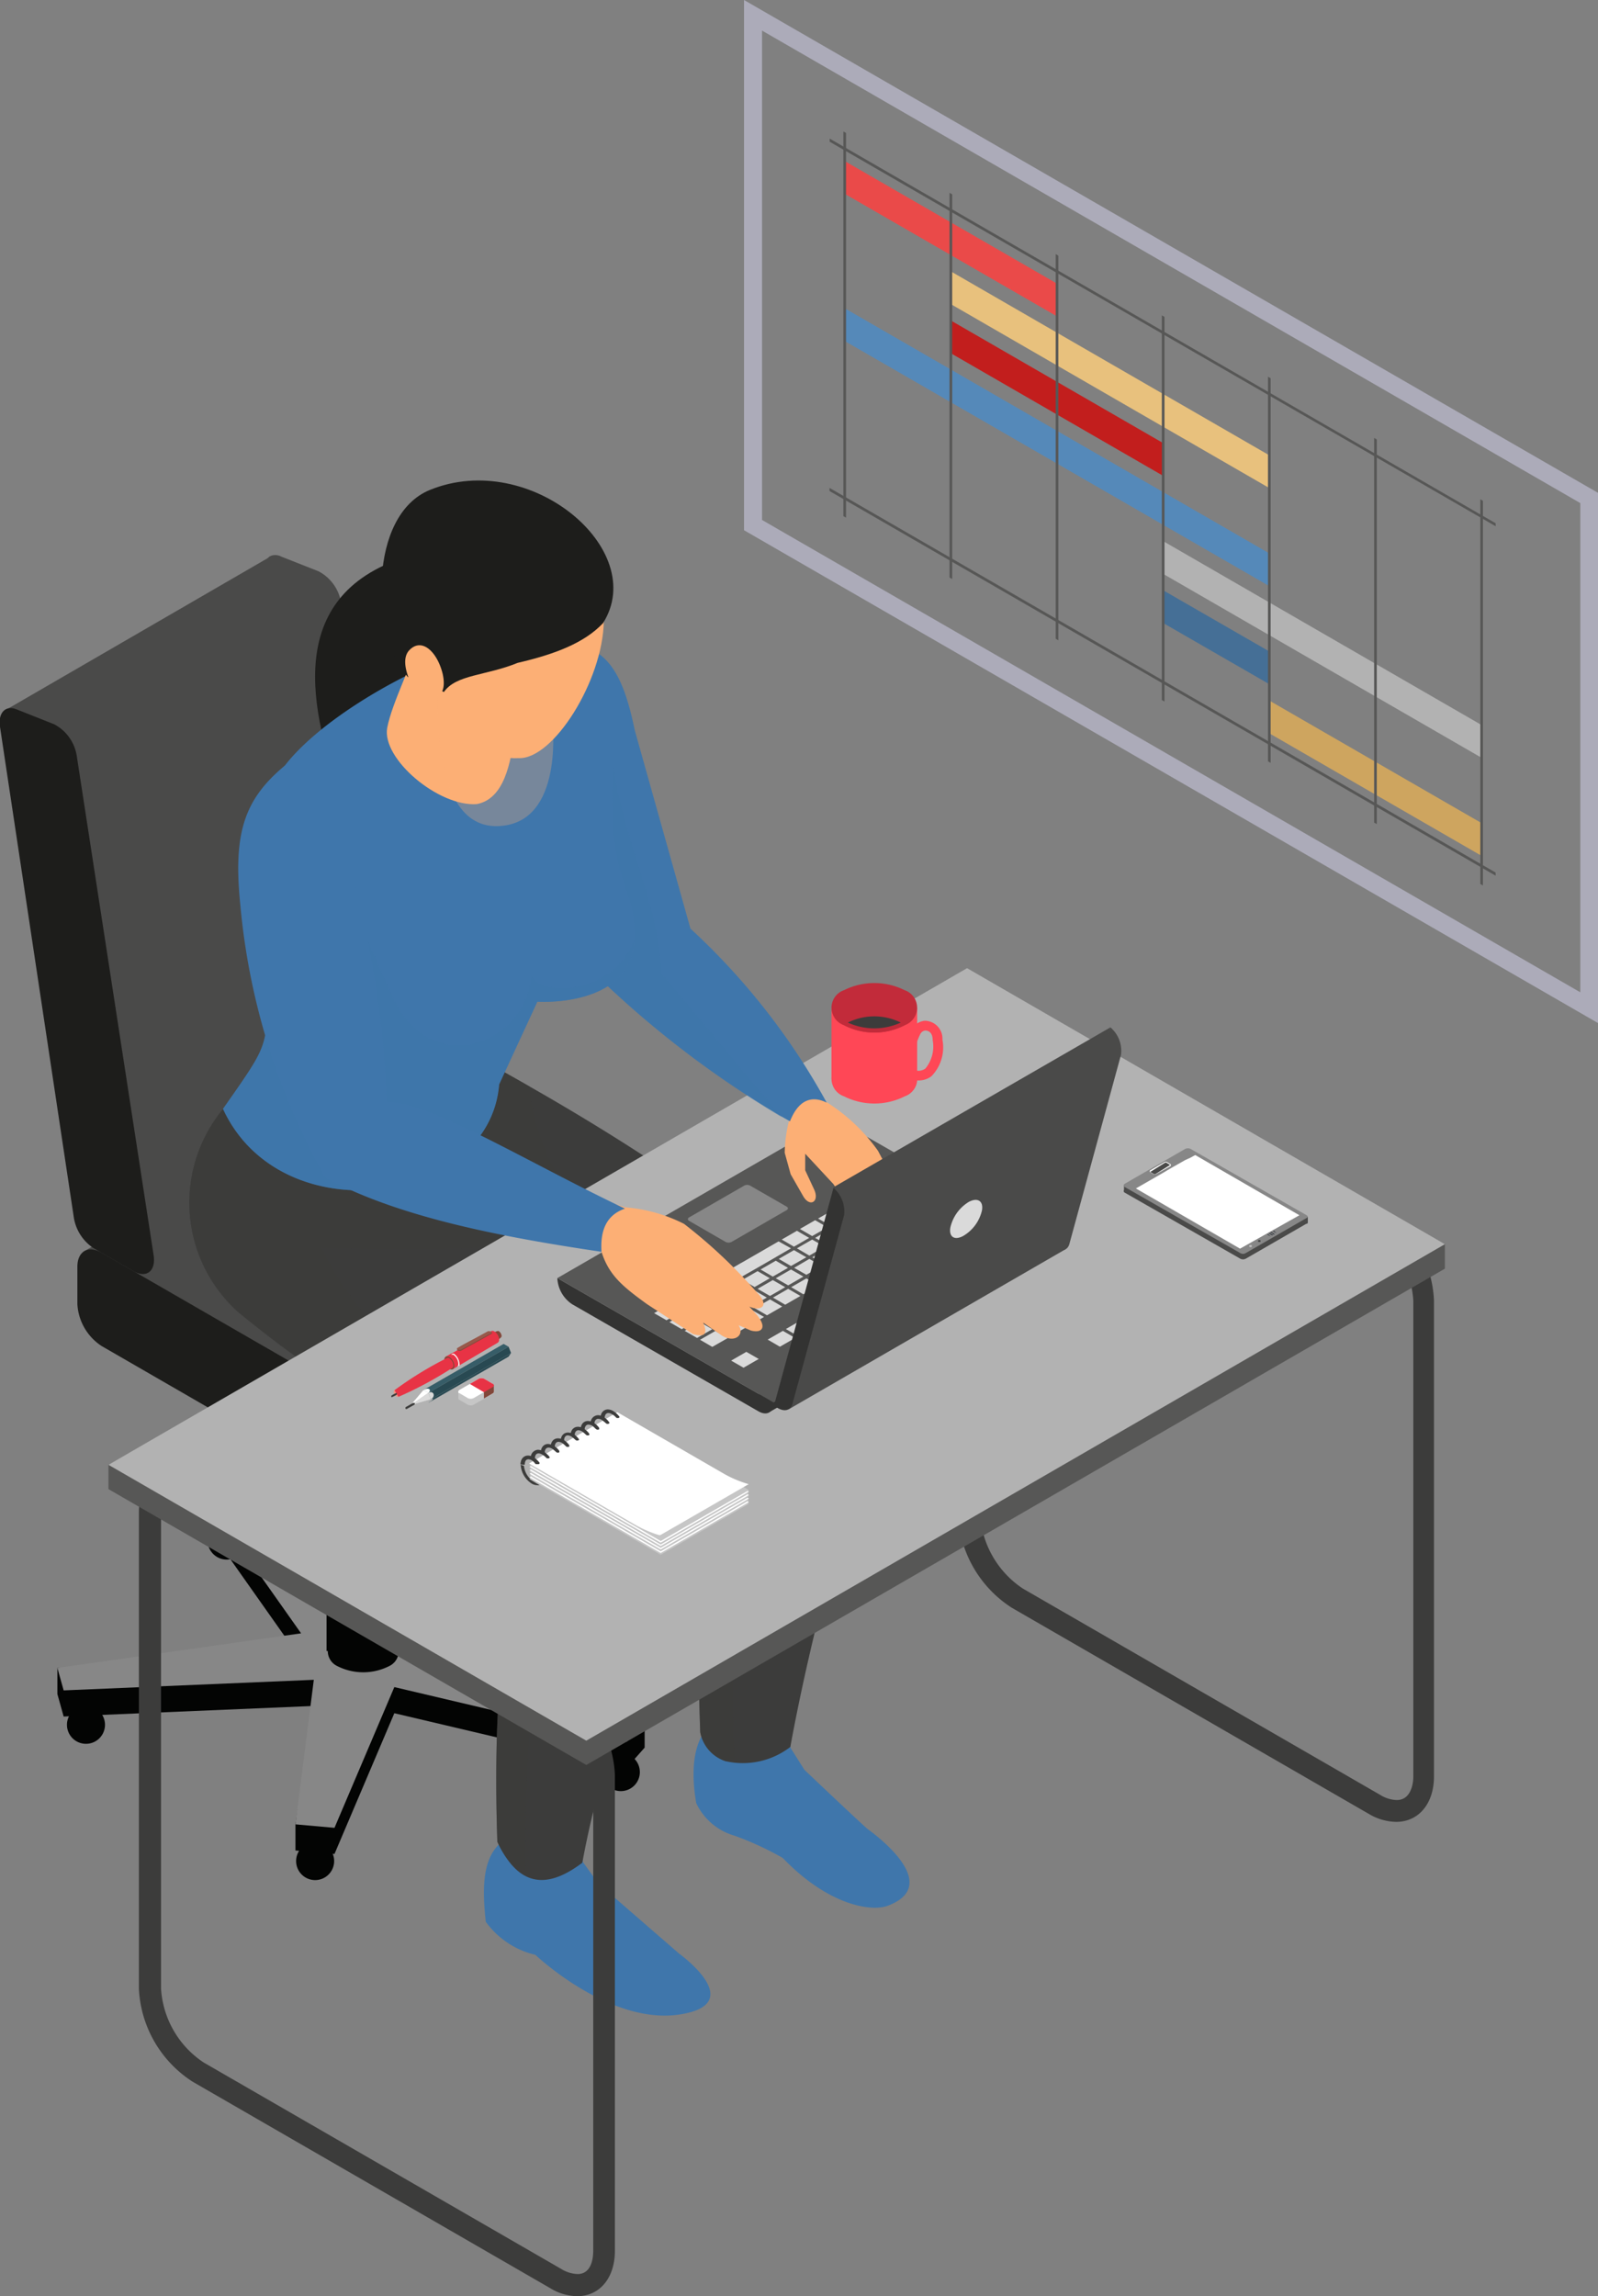 <svg xmlns="http://www.w3.org/2000/svg" viewBox="0 0 96.65 138.84"><rect x="0" y="0" width="96.65" height="138.84" fill="#808080" stroke="none"/><defs><style>.cls-1{isolation:isolate;}.cls-2{fill:#030403;}.cls-3{fill:#878787;}.cls-4{fill:#4a4a49;}.cls-5{fill:#1d1d1b;}.cls-27,.cls-6{fill:#3f76ab;}.cls-7,.cls-8{fill:#3c3c3b;}.cls-27,.cls-28,.cls-8{mix-blend-mode:multiply;}.cls-24,.cls-25,.cls-27,.cls-8{opacity:0.5;}.cls-9{fill:#575756;}.cls-10{fill:#b2b2b2;}.cls-11{fill:#e83345;}.cls-12{fill:#824639;}.cls-13,.cls-25{fill:#fff;}.cls-14{fill:#eb9481;}.cls-15{fill:#98584a;}.cls-16{fill:#375d68;}.cls-17{fill:#284952;}.cls-18{fill:#dadada;}.cls-19{fill:#c6c6c6;}.cls-20{fill:#333332;}.cls-21{fill:#ff4756;}.cls-22{fill:#c22b3a;}.cls-23{fill:#273340;}.cls-26,.cls-28{fill:#fcaf75;}.cls-28{opacity:0.3;}.cls-29{fill:#acabb9;}.cls-30{fill:#ea4a49;}.cls-31{fill:#e8c17d;}.cls-32{fill:#c21e1d;}.cls-33{fill:#5589b9;}.cls-34{fill:#456f96;}.cls-35{fill:#cea55f;}</style></defs><g class="cls-1"><g id="Layer_2" data-name="Layer 2"><g id="Layer_1-2" data-name="Layer 1"><path class="cls-2" d="M33.7,95.58a1.15,1.15,0,1,0,1.14-1.15A1.14,1.14,0,0,0,33.7,95.58Z"/><path class="cls-2" d="M36.4,107.19A1.15,1.15,0,1,0,37.55,106,1.14,1.14,0,0,0,36.4,107.19Z"/><path class="cls-2" d="M17.91,112.53a1.15,1.15,0,0,0,2.3,0,1.15,1.15,0,0,0-2.3,0Z"/><path class="cls-2" d="M4.05,104.29a1.15,1.15,0,1,0,1.15-1.15A1.15,1.15,0,0,0,4.05,104.29Z"/><path class="cls-2" d="M12.56,93.12A1.15,1.15,0,1,0,13.7,92,1.15,1.15,0,0,0,12.56,93.12Z"/><polygon class="cls-2" points="12.48 92.22 12.48 90.64 14.61 91.6 22.6 99.05 34.2 93.39 35.88 92.78 35.88 94.36 26.09 101.06 38.99 104.09 38.99 105.67 37.9 106.9 23.85 103.59 20.23 112.1 17.87 111.89 17.87 110.31 18.98 103.15 3.85 103.79 3.47 102.43 3.47 100.85 18.21 100.34 12.48 92.22"/><polygon class="cls-3" points="12.48 90.64 14.61 90.02 22.6 97.47 34.2 91.81 35.88 92.78 26.09 99.48 38.99 104.09 37.9 105.32 23.85 102.01 20.23 110.52 17.87 110.31 18.98 101.57 3.85 102.21 3.47 100.85 18.21 98.76 12.48 90.64"/><path class="cls-2" d="M20.4,98.93a1,1,0,0,0,0,1.81,3.47,3.47,0,0,0,3.14,0,1,1,0,0,0,0-1.81A3.47,3.47,0,0,0,20.4,98.93Z"/><rect class="cls-2" x="19.75" y="85.56" width="4.43" height="14.27"/><path class="cls-4" d="M22.13,72.15,39.67,82.27c.81.47,1.46.09,1.46-.85a7.48,7.48,0,0,0-3.38-5.91l-15.62-9c-.8-.46-1.46-.08-1.46.85v2.27A3.27,3.27,0,0,0,22.13,72.15Z"/><path class="cls-4" d="M16,34.71l.9,6,3.57,23.73a3.15,3.15,0,0,0,.22.7,2.59,2.59,0,0,0,1,1.11l2.43,1.41a.85.85,0,0,0,.81.1,1,1,0,0,0,.37-1.08L24.87,64,20.93,38.44l-.3-2a2.61,2.61,0,0,0-1.37-1.9L17,33.65a.74.74,0,0,0-.7,0A1,1,0,0,0,16,34.71Z"/><polygon class="cls-4" points="24.77 91.58 40.84 82.27 21.16 66.36 5.03 75.69 24.77 91.58"/><polygon class="cls-4" points="0.48 42.85 16.31 33.68 24.96 67.71 9.04 76.9 0.48 42.85"/><path class="cls-5" d="M6.15,81.39,23.68,91.51c.81.47,1.46.09,1.46-.84a7.49,7.49,0,0,0-3.38-5.92l-15.61-9c-.81-.47-1.47-.09-1.47.84v2.27A3.24,3.24,0,0,0,6.15,81.39Z"/><path class="cls-5" d="M9.29,75.89,4.64,45.69a2.61,2.61,0,0,0-1.37-1.9L1,42.89c-.67-.27-1.13.22-1,1.06l4.47,29.7a2.73,2.73,0,0,0,1.19,1.82l2.43,1.4C8.87,77.31,9.44,76.84,9.29,75.89Z"/><path class="cls-6" d="M42.89,104.36c-1,1-1.1,2.83-.78,4.67A3.68,3.68,0,0,0,44.44,111a18.74,18.74,0,0,1,2.9,1.34c2.79,2.9,5.37,3.25,6.33,2.9,3.21-1.19-.24-3.95-1.17-4.63-.27-.2-3.85-3.6-3.85-3.6l-.85-1.35.1-2.93-4.66-1.38Z"/><path class="cls-7" d="M52.5,83.07c-.62,7.29-2.9,12.77-4.7,22.56a4.71,4.71,0,0,1-3.92.86,2.29,2.29,0,0,1-1.53-1.76c-.28-8.34-.21-14.8,2.1-20.2-7-3.08-16.28-4.06-22-8.84C20.23,73.77,18.55,72,18,70.26a3.53,3.53,0,0,1,.14-2.59,5.07,5.07,0,0,1,.89-1.37L20.88,65l7.87-1.12c1,.53,2.11,1.14,3.29,1.82C40.54,70.53,52.54,78.57,52.5,83.07Z"/><path class="cls-8" d="M44.44,106.3l-.56.19a2.29,2.29,0,0,1-1.53-1.76c-.28-8.34-.21-14.8,2.1-20.2-7-3.08-16.28-4.06-22-8.84C20.23,73.77,18.55,72,18,70.26l.14-2.59a5.07,5.07,0,0,1,.89-1.37L20.88,65l7.87-1.12c1,.53,2.11,1.14,3.29,1.82.6,7.4,7.81,12.62,15.79,17.57C44.83,90.17,44,98,44.44,106.3Z"/><path class="cls-6" d="M30.17,111.53c-1,1-1,2.72-.79,4.67a5.16,5.16,0,0,0,3,2s4.46,4.24,8.7,3.61,0-3.68,0-3.68l-4.89-4.24-.94-1.31,0-2.76-4.66-1.37Z"/><path class="cls-7" d="M41.79,88.46c-.61,7.28-4.77,14.38-6.57,24.17-1.65,1.25-3.09,1.47-4.25.15a5.79,5.79,0,0,1-.89-1.42c-.28-8.34.29-15.71,2.59-21.1A71.53,71.53,0,0,1,14.41,79.34a8.88,8.88,0,0,1-.93-12.27l.78-.12.15,0L27.27,69.6,29.39,72c1,1.07,1.92,2.15,2.85,3.21C37,80.56,41.17,85.61,41.79,88.46Z"/><path class="cls-8" d="M31.79,113.09l-.82-.31a5.79,5.79,0,0,1-.89-1.42c-.28-8.34.29-15.71,2.59-21.1A71.53,71.53,0,0,1,14.41,79.34a8.88,8.88,0,0,1-.93-12.27l.78-.12L29.39,72c1,1.07,1.92,2.15,2.85,3.21-1.64.26-5.26.34-12.78.25,2.68,5.66,9,10.47,16.65,13.79C32.57,95.31,31.69,103.76,31.79,113.09Z"/><path class="cls-7" d="M33.27,138.35,11.65,125.87a7.08,7.08,0,0,1-3.25-5.63V91.46c0-1.64.92-2.75,2.29-2.75a3.32,3.32,0,0,1,1.63.49l21.62,12.48a7.11,7.11,0,0,1,3.25,5.63v28.78c0,1.65-.92,2.75-2.28,2.75A3.22,3.22,0,0,1,33.27,138.35ZM9.74,91.46v28.78a5.78,5.78,0,0,0,2.58,4.47l21.62,12.48a2,2,0,0,0,1,.31c.85,0,.94-1,.94-1.41V107.31a5.81,5.81,0,0,0-2.58-4.47L11.65,90.36a2,2,0,0,0-1-.31C9.83,90.05,9.74,91,9.74,91.46Z"/><path class="cls-7" d="M82.81,109.69,61.19,97.21a7.09,7.09,0,0,1-3.25-5.63V62.8c0-1.65.92-2.75,2.28-2.75a3.22,3.22,0,0,1,1.64.49L83.48,73a7.08,7.08,0,0,1,3.25,5.63v28.78c0,1.64-.92,2.75-2.29,2.75A3.32,3.32,0,0,1,82.81,109.69ZM59.28,62.8V91.58a5.81,5.81,0,0,0,2.58,4.47l21.62,12.48a2,2,0,0,0,1,.31c.86,0,1-1,1-1.41V78.65a5.78,5.78,0,0,0-2.58-4.47L61.19,61.69a2,2,0,0,0-1-.3C59.37,61.39,59.28,62.37,59.28,62.8Z"/><polygon class="cls-9" points="6.56 90.04 35.46 106.72 87.39 76.71 87.39 75.23 58.49 60.02 6.56 88.57 6.56 90.04"/><polygon class="cls-10" points="6.56 88.57 35.46 105.25 87.39 75.23 58.49 58.54 6.56 88.57"/><polygon class="cls-11" points="30.1 81.19 27.78 82.56 27.66 82.63 27.39 82.79 26.96 82.03 27.24 81.87 27.36 81.81 29.7 80.5 30.1 81.19"/><path class="cls-12" d="M30.34,80.79c0,.11-.39.35-.49.29a.39.39,0,0,1-.18-.3c0-.12.4-.35.5-.29A.39.39,0,0,1,30.34,80.79Z"/><path class="cls-12" d="M27.48,82.59c0,.19-.13.27-.3.18a.67.67,0,0,1-.31-.54c0-.19.13-.27.31-.18A.68.68,0,0,1,27.48,82.59Z"/><path class="cls-13" d="M27.79,82.46a.31.31,0,0,1,0,.1l-.12.07a.25.25,0,0,0,.05-.17.71.71,0,0,0-.31-.55l-.13,0s.09-.06.09-.06l.08,0A.82.82,0,0,1,27.79,82.46Z"/><path class="cls-11" d="M30.19,81c0,.18-.13.25-.28.16a.61.61,0,0,1-.28-.49c0-.18.12-.25.28-.16A.64.64,0,0,1,30.19,81Z"/><path class="cls-14" d="M24.14,84.35c0,.1-.07.15-.16.09a.34.34,0,0,1-.17-.29c0-.1.07-.15.17-.09A.36.36,0,0,1,24.14,84.35Z"/><path class="cls-11" d="M27.42,82.55a.56.56,0,0,0-.24-.42.17.17,0,0,0-.18,0,21.67,21.67,0,0,0-3.14,1.93l.24.4a22.68,22.68,0,0,0,3.24-1.74A.19.19,0,0,0,27.42,82.55Z"/><path class="cls-12" d="M29.71,80.66l-1.81,1a.19.19,0,0,1-.18,0l-.06,0s0,0,0-.11,1.85-1,1.85-1a.19.19,0,0,1,.18,0l.05,0s0,0,0,0A.07.07,0,0,1,29.71,80.66Z"/><path class="cls-15" d="M29.71,80.61l-1.81,1a.19.19,0,0,1-.18,0l-.06,0a.06.06,0,0,1,0-.1l1.82-1a.19.19,0,0,1,.18,0l.05,0A.06.06,0,0,1,29.71,80.61Z"/><path class="cls-7" d="M24,84.33c0-.06,0-.1,0-.11a1.59,1.59,0,0,0-.32.16.11.11,0,0,0,0,.11,2.38,2.38,0,0,0,.32-.16Z"/><polygon class="cls-10" points="25.61 84.65 25.46 84.27 25.61 84.05 25.91 84.22 26.06 84.61 25.91 84.82 25.61 84.65"/><polygon class="cls-10" points="30.46 81.85 30.31 81.47 30.46 81.26 30.76 81.43 30.91 81.81 30.76 82.03 30.46 81.85"/><polygon class="cls-16" points="30.76 81.43 25.91 84.22 25.61 84.05 30.46 81.26 30.76 81.43"/><polygon class="cls-17" points="30.91 81.81 26.06 84.61 25.91 84.22 30.76 81.43 30.91 81.81"/><polygon class="cls-17" points="30.76 82.03 25.91 84.82 26.06 84.61 30.91 81.81 30.76 82.03"/><polygon class="cls-13" points="25.91 84.22 24.83 84.97 25.61 84.05 25.91 84.22"/><polygon class="cls-18" points="26.06 84.61 24.83 84.97 25.91 84.22 26.06 84.61"/><polygon class="cls-10" points="25.91 84.82 24.83 84.97 26.06 84.61 25.91 84.82"/><path class="cls-7" d="M24.61,85.19a.07.07,0,0,1-.07,0,.08.08,0,0,1,0-.11l.44-.25s.06,0,.09,0a.08.08,0,0,1,0,.1l-.44.25Z"/><path class="cls-13" d="M25.61,84.05l.3.17C26.09,84.09,26,83.84,25.61,84.05Z"/><path class="cls-18" d="M25.91,84.22l.15.39C26.39,84.41,26.2,84.05,25.91,84.22Z"/><path class="cls-10" d="M26.06,84.61l-.15.21C26.22,84.64,26.28,84.5,26.06,84.61Z"/><path class="cls-19" d="M29.4,83.77s-.11,0-.11,0a.4.4,0,0,0-.34,0l-.21.12-.46.27h-.56v.38a.1.1,0,0,0,.07.1l.51.3a.4.4,0,0,0,.34,0l.63-.36.53-.31c.05,0,.08-.07.07-.11v-.37Z"/><path class="cls-13" d="M29.8,83.87l-.54.31-.62.36a.4.4,0,0,1-.34,0l-.51-.3c-.1,0-.1-.14,0-.2l.63-.36.53-.31a.4.4,0,0,1,.34,0l.51.3C29.9,83.72,29.9,83.81,29.8,83.87Z"/><path class="cls-12" d="M29.87,83.77v.37s0,.08-.07.11l-.53.31v-.38l.45-.41.09-.09A.1.1,0,0,1,29.87,83.77Z"/><path class="cls-11" d="M29.87,83.77a.13.13,0,0,1-.07.1l-.53.31-.53-.31-.32-.19.53-.31a.4.4,0,0,1,.34,0l.51.3C29.85,83.7,29.87,83.73,29.87,83.77Z"/><rect class="cls-20" x="45.95" y="83.23" width="3.91" height="1.27" transform="translate(-35.51 35.18) rotate(-30)"/><path class="cls-20" d="M33.71,77.28,46.79,84.8c0,.59-.4.83-.91.54L34.62,78.87a2,2,0,0,1-.91-1.58Z"/><polygon class="cls-9" points="63.51 75.07 50.46 67.61 33.71 77.28 46.79 84.8 63.51 75.07"/><polygon class="cls-18" points="45.14 81.74 45.89 82.17 44.97 82.7 44.22 82.27 45.14 81.74"/><polygon class="cls-18" points="48.09 80.9 47.17 81.43 46.43 81 47.35 80.47 48.09 80.9"/><polygon class="cls-18" points="48.45 79.83 49.19 80.26 48.27 80.79 47.53 80.36 48.45 79.83"/><polygon class="cls-18" points="49.55 79.19 50.3 79.62 49.38 80.16 48.63 79.72 49.55 79.19"/><polygon class="cls-18" points="50.65 78.56 51.4 78.99 50.48 79.52 49.73 79.09 50.65 78.56"/><polygon class="cls-18" points="53.6 77.72 52.68 78.25 51.94 77.82 52.86 77.28 53.6 77.72"/><polygon class="cls-18" points="53.96 76.65 54.7 77.08 53.78 77.61 53.04 77.18 53.96 76.65"/><polygon class="cls-18" points="55.06 76.01 55.8 76.44 54.88 76.97 54.14 76.54 55.06 76.01"/><polygon class="cls-18" points="52.04 72.78 51.29 72.36 52.21 71.82 52.96 72.25 52.04 72.78"/><polygon class="cls-18" points="53.14 72.15 52.39 71.72 53.31 71.19 54.06 71.62 53.14 72.15"/><polygon class="cls-18" points="53.5 71.08 54.42 70.55 55.16 70.98 54.24 71.51 53.5 71.08"/><polygon class="cls-18" points="40.31 79.83 39.56 79.4 40.48 78.87 41.23 79.3 40.31 79.83"/><polygon class="cls-18" points="41.41 79.2 40.66 78.77 41.59 78.24 42.33 78.67 41.41 79.2"/><polygon class="cls-18" points="47.84 75.48 46.17 76.45 45.82 76.65 45.63 76.76 45.17 77.02 44.53 77.39 43.61 77.92 42.51 78.56 41.77 78.13 44.78 76.39 44.89 76.33 47.09 75.06 47.84 75.48"/><polygon class="cls-18" points="48.02 75.38 47.28 74.95 48.2 74.42 48.94 74.85 48.02 75.38"/><polygon class="cls-18" points="49.12 74.74 48.38 74.31 49.3 73.78 50.04 74.21 49.12 74.74"/><polygon class="cls-18" points="49.48 73.68 50.4 73.15 51.15 73.58 50.22 74.11 49.48 73.68"/><polygon class="cls-18" points="52.22 72.89 53.14 72.36 53.88 72.79 52.96 73.32 52.22 72.89"/><polygon class="cls-18" points="53.32 72.25 54.24 71.72 54.98 72.15 54.06 72.68 53.32 72.25"/><polygon class="cls-18" points="54.42 71.62 55.34 71.08 56.09 71.52 55.17 72.05 54.42 71.62"/><polygon class="cls-18" points="40.49 79.94 41.41 79.41 42.15 79.84 41.23 80.37 40.49 79.94"/><polygon class="cls-18" points="43.26 79.2 42.34 79.73 41.59 79.3 42.51 78.77 43.26 79.2"/><polygon class="cls-18" points="44.36 78.56 43.44 79.1 42.69 78.67 43.61 78.14 44.36 78.56"/><polygon class="cls-18" points="45.46 77.93 44.54 78.46 43.79 78.03 44.72 77.5 45.46 77.93"/><polygon class="cls-18" points="46.56 77.29 45.64 77.82 44.9 77.39 45.82 76.86 46.56 77.29"/><polygon class="cls-18" points="47.66 76.66 46.74 77.19 46 76.76 46.92 76.23 47.66 76.66"/><polygon class="cls-18" points="48.77 76.02 47.84 76.55 47.1 76.12 48.02 75.59 48.77 76.02"/><polygon class="cls-18" points="49.87 75.38 48.95 75.92 48.2 75.48 49.12 74.95 49.87 75.38"/><polygon class="cls-18" points="50.97 74.75 50.05 75.28 49.3 74.85 50.22 74.32 50.97 74.75"/><polygon class="cls-18" points="53.14 73.42 54.06 72.89 54.81 73.32 53.89 73.85 53.14 73.42"/><polygon class="cls-18" points="55.91 72.69 54.99 73.22 54.24 72.79 55.17 72.26 55.91 72.69"/><polygon class="cls-18" points="55.35 72.15 56.27 71.62 57.01 72.05 56.09 72.58 55.35 72.15"/><polygon class="cls-18" points="41.41 80.47 42.34 79.94 43.08 80.37 42.16 80.9 41.41 80.47"/><polygon class="cls-18" points="44.18 79.73 43.26 80.27 42.52 79.84 43.44 79.31 44.18 79.73"/><polygon class="cls-18" points="43.62 79.2 44.54 78.67 45.28 79.1 44.36 79.63 43.62 79.2"/><polygon class="cls-18" points="44.72 78.56 45.64 78.03 46.38 78.46 45.46 78.99 44.72 78.56"/><polygon class="cls-18" points="45.82 77.93 46.74 77.4 47.49 77.83 46.57 78.36 45.82 77.93"/><polygon class="cls-18" points="46.92 77.29 47.84 76.76 48.59 77.19 47.67 77.72 46.92 77.29"/><polygon class="cls-18" points="49.69 76.55 48.77 77.08 48.03 76.66 48.95 76.12 49.69 76.55"/><polygon class="cls-18" points="49.13 76.02 50.05 75.49 50.79 75.92 49.87 76.45 49.13 76.02"/><polygon class="cls-18" points="52.08 75.18 50.97 75.81 50.23 75.38 51.33 74.75 50.41 74.21 51.33 73.68 52.25 74.22 52.55 74.39 53 74.64 52.38 75 52.08 75.18"/><polygon class="cls-18" points="54.81 74.39 54.07 73.96 54.99 73.43 55.73 73.86 54.81 74.39"/><polygon class="cls-18" points="56.09 72.79 56.84 73.22 55.91 73.75 55.17 73.32 56.09 72.79"/><polygon class="cls-18" points="56.27 72.69 57.19 72.15 57.94 72.58 57.02 73.11 56.27 72.69"/><polygon class="cls-18" points="42.34 81.01 43.26 80.48 44.01 80.91 43.08 81.44 42.34 81.01"/><polygon class="cls-18" points="44.19 80.8 43.44 80.37 44.36 79.84 45.11 80.27 44.19 80.8"/><polygon class="cls-18" points="44.54 79.73 45.46 79.2 46.21 79.63 45.29 80.17 44.54 79.73"/><polygon class="cls-18" points="46.57 78.57 47.31 79 46.39 79.53 45.65 79.1 46.57 78.57"/><polygon class="cls-18" points="46.75 78.46 47.67 77.93 48.41 78.36 47.49 78.89 46.75 78.46"/><polygon class="cls-18" points="47.85 77.83 48.77 77.3 49.51 77.72 48.59 78.26 47.85 77.83"/><polygon class="cls-18" points="49.7 77.62 48.95 77.19 49.87 76.66 50.62 77.09 49.7 77.62"/><polygon class="cls-18" points="50.05 76.55 50.97 76.02 51.72 76.45 50.8 76.98 50.05 76.55"/><polygon class="cls-18" points="52.26 75.28 52.59 75.09 53.18 74.75 53.92 75.18 53.34 75.52 53 75.71 51.9 76.35 51.16 75.92 52.26 75.28"/><polygon class="cls-18" points="57.59 74.92 56.66 75.46 55.92 75.03 56.84 74.5 57.59 74.92"/><polygon class="cls-18" points="57.94 73.86 58.69 74.29 57.77 74.82 57.02 74.39 57.94 73.86"/><polygon class="cls-18" points="59.05 73.22 59.79 73.65 58.87 74.18 58.12 73.75 59.05 73.22"/><path class="cls-3" d="M41.68,73.82l2.2,1.27a.4.4,0,0,0,.37,0l3.33-1.92c.1-.06.1-.15,0-.21l-2.21-1.27a.38.38,0,0,0-.36,0l-3.33,1.92C41.58,73.67,41.58,73.76,41.68,73.82Z"/><path class="cls-21" d="M54.72,64.17a1.12,1.12,0,0,1,0,2.12,4.09,4.09,0,0,1-3.67,0,1.12,1.12,0,0,1,0-2.12A4.09,4.09,0,0,1,54.72,64.17Z"/><rect class="cls-21" x="50.29" y="60.93" width="5.18" height="4.3"/><path class="cls-22" d="M54.62,59.93c1,.59,1.11,1.48.1,2.06a4,4,0,0,1-3.67,0c-1-.58-.95-1.45.06-2A3.73,3.73,0,0,1,54.62,59.93Z"/><path class="cls-21" d="M55.55,65.33a1.39,1.39,0,0,1-.44-.07.29.29,0,1,1,.18-.56.73.73,0,0,0,.68-.09,2.1,2.1,0,0,0,.44-1.72c0-.55-.36-.58-.45-.58a.39.39,0,0,0-.29.2,3.81,3.81,0,0,0-.26.65.28.28,0,0,1-.36.2.29.29,0,0,1-.2-.36,3.86,3.86,0,0,1,.33-.82,1,1,0,0,1,.76-.46A1.08,1.08,0,0,1,57,62.86a2.5,2.5,0,0,1-.66,2.21A1.26,1.26,0,0,1,55.55,65.33Z"/><path class="cls-22" d="M54.71,59.87a4.11,4.11,0,0,0-3.66,0,1.12,1.12,0,0,0,0,2.12,4,4,0,0,0,3.66,0A1.12,1.12,0,0,0,54.71,59.87Zm-.12,1.91-.11,0a3.83,3.83,0,0,1-3.2,0l-.11,0a1,1,0,0,1-.63-.84,1.06,1.06,0,0,1,.63-.85,3.54,3.54,0,0,1,1.71-.4,3.49,3.49,0,0,1,1.71.4,1.07,1.07,0,0,1,.64.85A1.06,1.06,0,0,1,54.59,61.78Z"/><path class="cls-7" d="M54.48,61.83a3.83,3.83,0,0,1-3.2,0A3.6,3.6,0,0,1,54.48,61.83Z"/><polygon class="cls-19" points="32.02 89.42 32.63 89.77 39.96 94.01 45.3 90.92 37.36 86.34 32.88 88.93 32.68 89.04 32.09 89.38 32.02 89.42"/><polygon class="cls-13" points="32.02 89.32 39.96 93.9 45.3 90.82 37.36 86.23 32.02 89.32"/><polygon class="cls-19" points="32.02 89.22 39.96 93.8 45.3 90.72 37.36 86.14 32.02 89.22"/><polygon class="cls-13" points="32.02 89.11 39.96 93.69 45.3 90.61 37.36 86.03 32.02 89.11"/><polygon class="cls-19" points="32.02 89.01 39.96 93.59 45.3 90.51 37.36 85.93 32.02 89.01"/><polygon class="cls-13" points="32.02 88.9 39.96 93.48 45.3 90.4 37.36 85.82 32.02 88.9"/><polygon class="cls-19" points="32.02 88.8 39.96 93.39 45.3 90.3 37.36 85.72 32.02 88.8"/><polygon class="cls-13" points="32.02 88.69 39.96 93.28 45.3 90.19 37.36 85.61 32.02 88.69"/><polygon class="cls-19" points="32.02 88.59 39.96 93.18 45.3 90.1 37.36 85.51 32.02 88.59"/><path class="cls-13" d="M32,88.49l6.46,3.73a7,7,0,0,0,1.4.6l.08,0,5.34-3.08a6.91,6.91,0,0,1-1.48-.62l-6.46-3.73Z"/><path class="cls-7" d="M31.49,88.55a1.46,1.46,0,0,0,.66,1.15.65.65,0,0,0,.33.1.4.4,0,0,0,.15,0L32,89.42l.07,0a1.26,1.26,0,0,1-.38-.79l-.22-.07Z"/><path class="cls-7" d="M32.15,88.29a.45.45,0,0,0-.21-.06c-.15,0-.23.12-.23.32,0,0-.22,0-.22,0,0-.31.19-.51.45-.51a.6.6,0,0,1,.32.1,1.1,1.1,0,0,1,.36.32l-.23.07A.79.79,0,0,0,32.15,88.29Z"/><path class="cls-7" d="M32.41,88.41s0,.07,0,.1a.19.19,0,0,0,.18,0s0-.08,0-.1A.19.19,0,0,0,32.41,88.41Z"/><path class="cls-7" d="M31.49,88.52c0-.31.19-.51.45-.51a.6.6,0,0,1,.32.1,1.21,1.21,0,0,1,.36.32.06.06,0,0,1,0,.08.19.19,0,0,1-.18,0,.85.85,0,0,0-.26-.22.45.45,0,0,0-.21-.06c-.15,0-.23.12-.23.32C31.71,88.59,31.49,88.52,31.49,88.52Z"/><path class="cls-7" d="M32.1,88.17a.47.47,0,0,1,.44-.51.7.7,0,0,1,.33.1,1.53,1.53,0,0,1,.36.32.07.07,0,0,1,0,.08.19.19,0,0,1-.18,0,.92.92,0,0,0-.26-.21.4.4,0,0,0-.22-.07c-.14,0-.22.12-.22.33C32.32,88.24,32.1,88.17,32.1,88.17Z"/><path class="cls-7" d="M32.71,87.82c0-.3.18-.51.44-.51a.7.7,0,0,1,.32.1,1,1,0,0,1,.36.32s0,.06,0,.08a.17.17,0,0,1-.18,0,3.1,3.1,0,0,0-.25-.21.43.43,0,0,0-.22-.07c-.15,0-.24.12-.23.33C32.92,87.9,32.71,87.82,32.71,87.82Z"/><path class="cls-7" d="M33.31,87.47c0-.3.18-.5.44-.5a.71.71,0,0,1,.33.09,1.19,1.19,0,0,1,.35.32s0,.06,0,.09a.23.23,0,0,1-.18,0,2.06,2.06,0,0,0-.25-.22.51.51,0,0,0-.22-.07c-.14,0-.23.12-.23.33C33.52,87.55,33.31,87.47,33.31,87.47Z"/><path class="cls-7" d="M33.91,87.13c0-.31.19-.51.44-.51a.68.68,0,0,1,.33.09A1.1,1.1,0,0,1,35,87a.05.05,0,0,1,0,.08.19.19,0,0,1-.18,0,2.18,2.18,0,0,0-.26-.22.51.51,0,0,0-.22-.07c-.14,0-.23.13-.22.33C34.13,87.2,33.91,87.13,33.91,87.13Z"/><path class="cls-7" d="M34.51,86.78c0-.31.19-.51.45-.51a.6.6,0,0,1,.32.1,1.08,1.08,0,0,1,.36.32s0,.06,0,.08a.19.19,0,0,1-.18,0,2.18,2.18,0,0,0-.26-.22.47.47,0,0,0-.21-.07c-.15,0-.24.13-.23.33C34.73,86.85,34.51,86.78,34.51,86.78Z"/><path class="cls-7" d="M35.12,86.43c0-.31.18-.51.44-.51a.65.65,0,0,1,.33.1,1,1,0,0,1,.35.32s0,.06,0,.08a.17.17,0,0,1-.18,0c-.12-.1-.16-.16-.25-.22a.52.52,0,0,0-.22-.06c-.14,0-.23.12-.23.32C35.33,86.5,35.12,86.43,35.12,86.43Z"/><path class="cls-7" d="M35.72,86.08a.47.47,0,0,1,.44-.51.6.6,0,0,1,.33.1,1.06,1.06,0,0,1,.35.32.05.05,0,0,1,0,.08.17.17,0,0,1-.18,0,2.65,2.65,0,0,0-.26-.21.4.4,0,0,0-.22-.07c-.14,0-.23.12-.23.32C35.94,86.15,35.72,86.08,35.72,86.08Z"/><path class="cls-7" d="M36.32,85.73c0-.3.19-.51.45-.51a.7.7,0,0,1,.32.1,1.53,1.53,0,0,1,.36.32.06.06,0,0,1,0,.08.19.19,0,0,1-.18,0,.8.8,0,0,0-.26-.21.37.37,0,0,0-.21-.07c-.15,0-.23.12-.23.33C36.54,85.8,36.32,85.73,36.32,85.73Z"/><path class="cls-4" d="M79,74l-3.66,2.11a.36.36,0,0,1-.32,0l-7-4a.1.1,0,0,1,0-.18l3.66-2.12a.38.38,0,0,1,.33,0l7,4C79.12,73.89,79.12,74,79,74Z"/><polygon class="cls-4" points="67.98 71.64 67.98 72 79.1 73.94 79.1 73.58 67.98 71.64 67.98 71.64"/><path class="cls-3" d="M79,73.66l-3.66,2.11a.31.31,0,0,1-.32,0l-7-4a.11.11,0,0,1,0-.19l3.66-2.11a.38.38,0,0,1,.33,0l7,4C79.12,73.53,79.12,73.61,79,73.66Z"/><path class="cls-13" d="M75,75.5l-6.3-3.64,1.62-.93.54-.32.83-.47L72,70l.29-.16,6.3,3.64Z"/><path class="cls-13" d="M70.81,70.5,69.9,71a.15.15,0,0,1-.13,0l-.23-.14s0,0,0-.08l.9-.52a.15.15,0,0,1,.13,0l.24.14A0,0,0,0,1,70.81,70.5Z"/><path class="cls-4" d="M69.87,71H69.8l-.23-.14s.9-.56.9-.56a.09.09,0,0,1,.07,0l.23.14S69.87,71,69.87,71Z"/><path class="cls-23" d="M76.86,74.76s0,0,0,0l-.22-.12a0,0,0,0,1,.06,0Z"/><path class="cls-23" d="M77,74.69s0,0-.06,0l-.21-.13s0,0,.05,0Z"/><path class="cls-23" d="M77.1,74.63s0,0-.06,0l-.22-.13s0,0,.06,0Z"/><path class="cls-23" d="M77.21,74.56s0,0,0,0l-.22-.13s0,0,.06,0Z"/><path class="cls-23" d="M77.33,74.49s0,0,0,0l-.22-.12a0,0,0,0,1,0,0Z"/><path class="cls-24" d="M76.86,74.76s0,0,0,0l-.22-.12a0,0,0,0,1,.06,0Z"/><path class="cls-24" d="M77,74.69s0,0-.06,0l-.21-.13s0,0,.05,0Z"/><path class="cls-24" d="M77.1,74.63s0,0-.06,0l-.22-.13s0,0,.06,0Z"/><path class="cls-24" d="M77.21,74.56s0,0,0,0l-.22-.13s0,0,.06,0Z"/><path class="cls-24" d="M77.33,74.49s0,0,0,0l-.22-.12a0,0,0,0,1,0,0Z"/><path class="cls-25" d="M75.71,75.3s0,.06,0,.09a.19.19,0,0,1-.15,0s0-.06,0-.09a.2.2,0,0,1,.15,0Z"/><path class="cls-24" d="M76.24,75a0,0,0,0,1,0,.08.2.2,0,0,1-.15,0,0,0,0,0,1,0-.08.14.14,0,0,1,.15,0Z"/><path class="cls-26" d="M47.87,67.24a8.6,8.6,0,0,0-.41,2.46L47.82,71l.76,1.33c.41.7,1,.33.66-.41l-.54-1.16v-1l1.71,1.84,1.44,2.27c.49.5.67.28.71-.22l.5.62c.42.53.95,0,.76-.39L54,74c.4.51,1,.08.65-.53L54.42,73c.5.34.48-.22,0-.93L53.1,69.58a10.92,10.92,0,0,0-3.21-3L49,65.83l-1.72.73Z"/><path class="cls-6" d="M50,66.67c-1-.49-1.75-.06-2.22,1.13l-.44-.25A59.88,59.88,0,0,1,36.1,59l-2-6.88L31.65,43.5l-1.41-2.61L32.71,39c3.66-.55,4.86,1.16,5.68,5.15l3.37,12A41.32,41.32,0,0,1,50,66.67Z"/><path class="cls-27" d="M47.29,67.55A59.88,59.88,0,0,1,36.1,59l-2-6.88,3-5.78c.72,4.81,2.72,8.19,2.91,12.51Z"/><path class="cls-5" d="M24.47,33.7c-7.3,2.37-5.74,9.25-3.77,14.65l5.15-4.84Z"/><path class="cls-6" d="M38.39,56.63a.66.66,0,0,1,0,.14c-.17,4.19-5.89,3.8-5.89,3.8l-2.31,5c-.58,7.28-13.17,9.12-16.7,1.48C16,63.47,16,63.47,16.24,61c-.2-.66-.38-1.3-.52-1.92a17.33,17.33,0,0,1,1.5-12.78c2.07-2.68,6.71-5.36,9.63-6.44l8.54-.2,1.71,6.2C36.64,53.63,38.44,53.36,38.39,56.63Z"/><path class="cls-26" d="M25.43,38.4C25,40,23.72,42.46,23.42,44c-.35,1.88,3.11,4.79,5.42,4.62,1.64-.32,2.05-2.42,2.3-4.36Z"/><path class="cls-28" d="M26.62,39.61s-1.36,11.21,4,10.29c3.52-.61,2.78-6.4,2.78-6.4Z"/><path class="cls-26" d="M30,29.35c5.39.75,7.06,3.92,6.52,8.21-.06,3.6-3.06,8.37-5.15,8.28-3,.17-4.45-3.32-7-7C22.42,32.67,25,28.66,30,29.35Z"/><path class="cls-5" d="M36.47,37.68c-1.13,1.2-2.92,1.88-5.16,2.4-1.9.78-3.73.7-4.46,1.76l-2.19-.91c-2.2-2.53-2.42-9.78,1.35-11.31C32.08,27.16,39.28,33.25,36.47,37.68Z"/><path class="cls-26" d="M26.77,40.73c-.33-1.32-1.25-2.19-2-1.43-.36.36-.34,1,0,1.83a1.51,1.51,0,0,0,1.18,1C26.65,42.27,27,41.75,26.77,40.73Z"/><path class="cls-26" d="M36.38,75.69c.45,1.42,1.28,2.1,2.76,3.17l2.76,1.8c.82.25.88-.1.63-.69l1.14.79c.77.47,1.39-.05,1-.63l.74.32c.71.19,1-.22.32-1L45.32,79c.64.31,1.3,0,.46-.85A31,31,0,0,0,41.37,74a9.55,9.55,0,0,0-3.57-1l-2.42-.79-1.22,2.22Z"/><path class="cls-27" d="M38.38,56.77c-.17,4.19-5.89,3.8-5.89,3.8l-2.31,5c-.58,7.28-13.17,9.12-16.7,1.48C16,63.47,16,63.47,16.24,61c-.2-.66-.38-1.3-.52-1.92l5.08-5.44,2.93,6.59c2.37,5.12,8,2.93,8.41-1.2C33,60.33,37.21,60,38.38,56.77Z"/><path class="cls-6" d="M17.23,46.29c-2.48,2.06-3.14,4.12-2.69,8.48A41.06,41.06,0,0,0,19.67,71.2C24,73.54,30,74.75,36.38,75.69c-.08-1.27.28-2.22,1.42-2.61C32,70.33,25.74,66.47,23.4,66.65A61,61,0,0,0,21.33,53C20.5,49.8,19.29,47.3,17.23,46.29Z"/><path class="cls-4" d="M63.56,75.29l3.6-13.17a1.86,1.86,0,0,1,.64,1.66L64.68,75.21c-.13.48-.63.52-1.12.09Z"/><polygon class="cls-4" points="50.42 71.78 47.69 85.22 64.42 75.55 67.16 62.12 50.42 71.78"/><path class="cls-20" d="M46.81,85l3.6-13.17a1.86,1.86,0,0,1,.64,1.66L47.93,84.88c-.13.48-.63.52-1.12.09Z"/><path class="cls-18" d="M57.48,74.22c-.1.57.25.8.78.51a2.41,2.41,0,0,0,1.13-1.54c.1-.57-.26-.8-.79-.52A2.44,2.44,0,0,0,57.48,74.22Z"/><path class="cls-29" d="M96.65,61.86,45,32.06V0L96.65,29.8ZM46.09,31.44,95.58,60V30.42L46.09,1.85Z"/><polygon class="cls-30" points="63.93 19.13 51.09 11.72 51.09 9.74 63.93 17.15 63.93 19.13"/><polygon class="cls-31" points="76.77 29.51 57.51 18.39 57.51 16.41 76.77 27.53 76.77 29.51"/><polygon class="cls-32" points="70.33 28.76 57.51 21.36 57.51 19.38 70.33 26.78 70.33 28.76"/><polygon class="cls-33" points="76.77 35.44 51.09 20.62 51.09 18.64 76.77 33.46 76.77 35.44"/><polygon class="cls-10" points="89.61 45.82 70.35 34.7 70.35 32.72 89.61 43.84 89.61 45.82"/><polygon class="cls-34" points="76.77 41.37 70.33 37.66 70.33 35.68 76.77 39.39 76.77 41.37"/><polygon class="cls-35" points="89.61 51.75 76.77 44.34 76.77 42.36 89.61 49.77 89.61 51.75"/><polygon class="cls-9" points="51.17 31.3 51.01 31.21 51.01 7.95 51.17 8.04 51.17 31.3"/><polygon class="cls-9" points="57.59 35.01 57.43 34.92 57.43 11.66 57.59 11.75 57.59 35.01"/><polygon class="cls-9" points="64.01 38.72 63.85 38.62 63.85 15.36 64.01 15.46 64.01 38.72"/><polygon class="cls-9" points="70.43 42.42 70.27 42.33 70.27 19.07 70.43 19.16 70.43 42.42"/><polygon class="cls-9" points="76.85 46.13 76.69 46.03 76.69 22.78 76.85 22.87 76.85 46.13"/><polygon class="cls-9" points="83.27 49.83 83.11 49.74 83.11 26.48 83.27 26.57 83.27 49.83"/><polygon class="cls-9" points="89.69 53.54 89.53 53.45 89.53 30.19 89.69 30.28 89.69 53.54"/><polygon class="cls-9" points="90.46 31.82 50.18 8.57 50.18 8.38 90.46 31.64 90.46 31.82"/><polygon class="cls-9" points="90.46 52.95 50.17 29.69 50.17 29.5 90.46 52.76 90.46 52.95"/></g></g></g></svg>